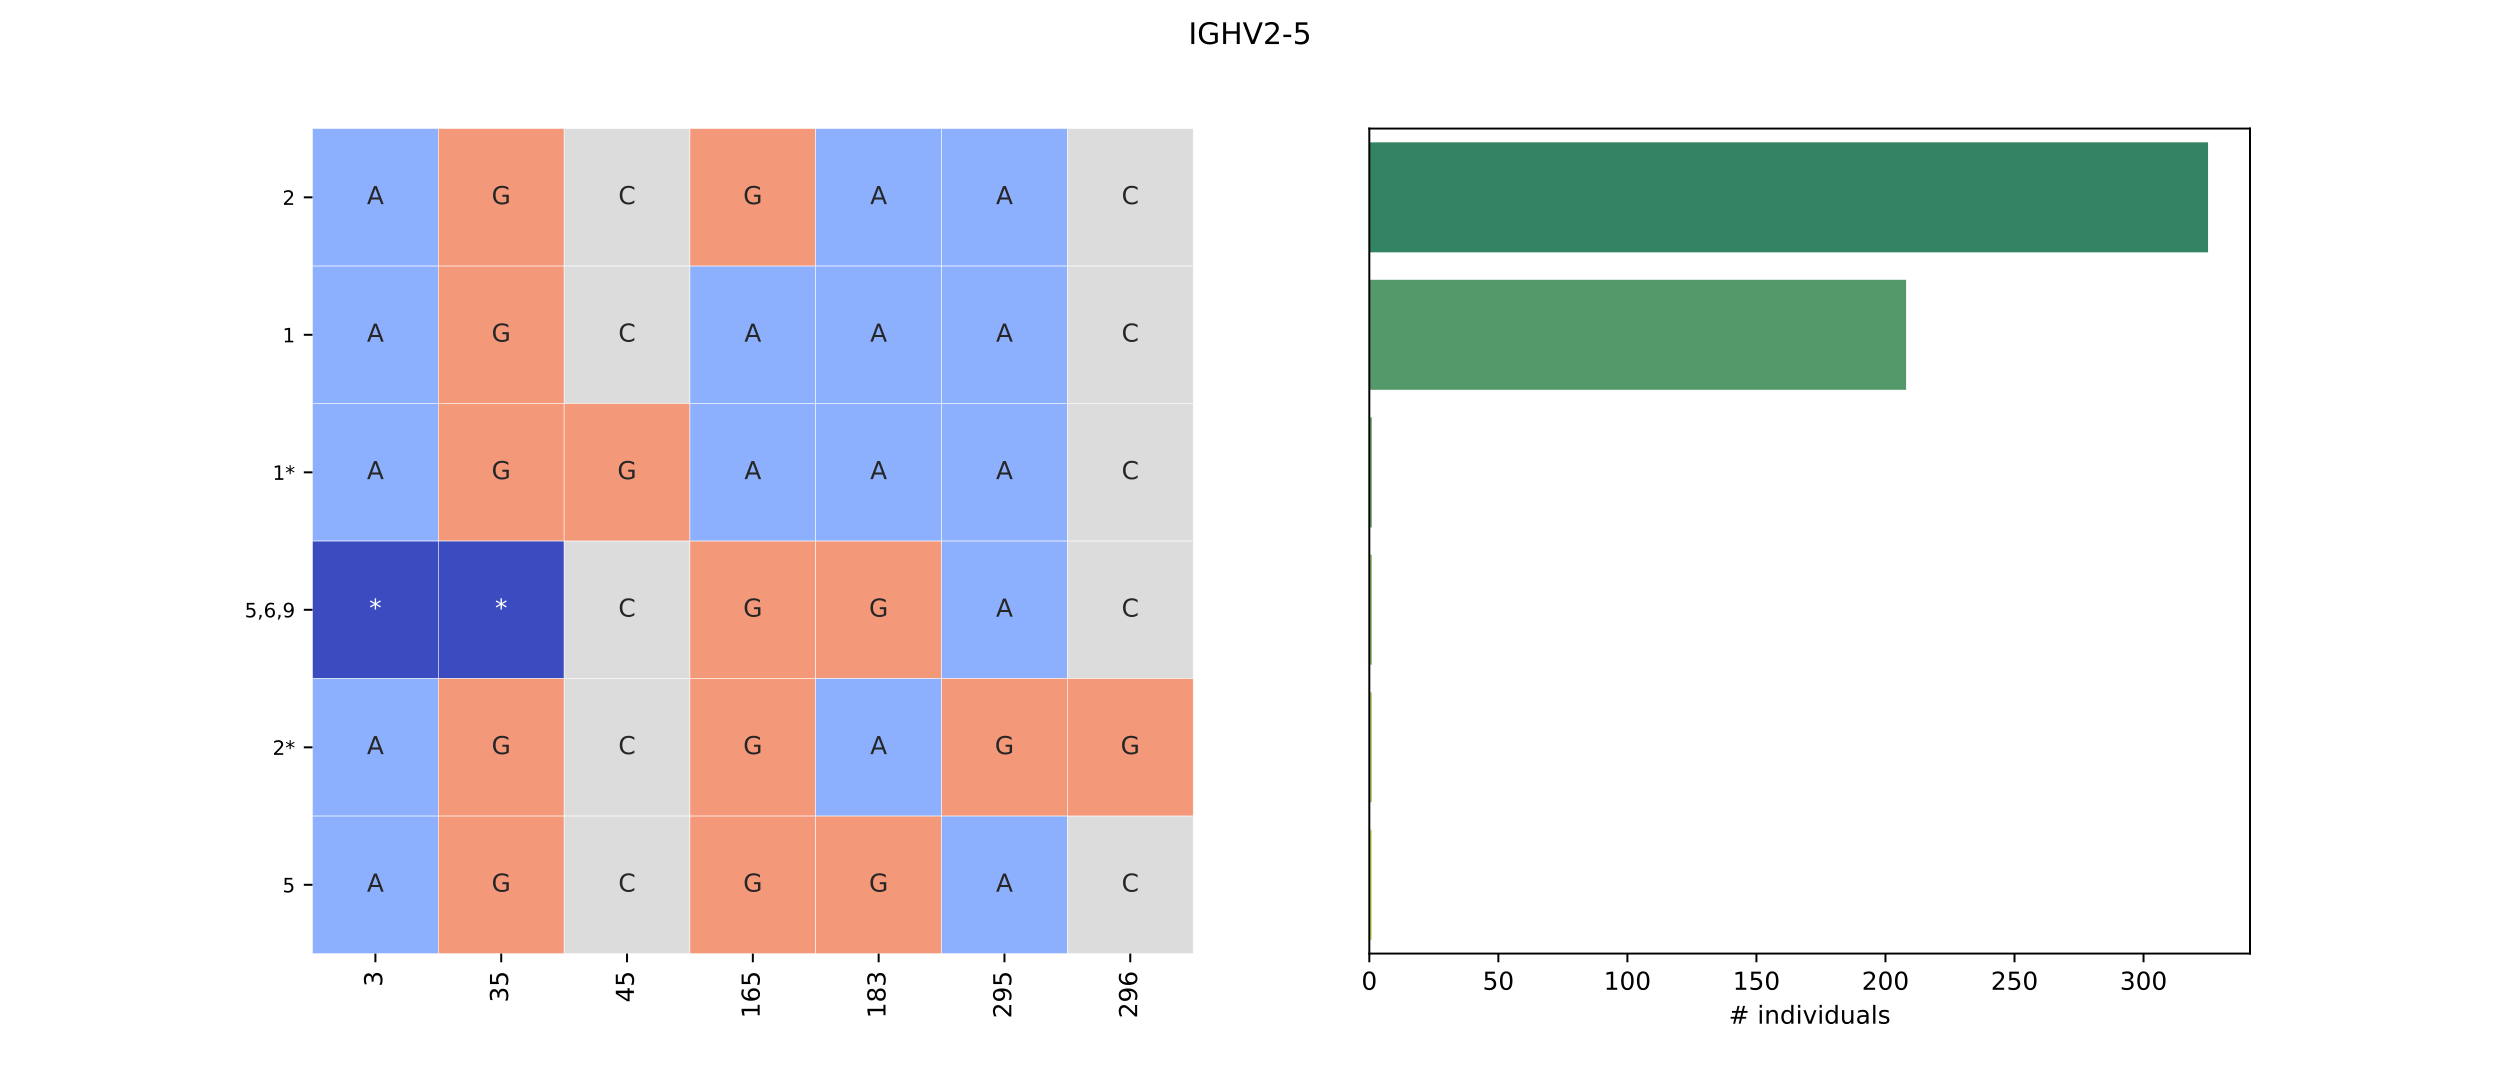 <?xml version="1.0" encoding="utf-8" standalone="no"?>
<!DOCTYPE svg PUBLIC "-//W3C//DTD SVG 1.1//EN"
  "http://www.w3.org/Graphics/SVG/1.1/DTD/svg11.dtd">
<!-- Created with matplotlib (https://matplotlib.org/) -->
<svg height="432pt" version="1.1" viewBox="0 0 1008 432" width="1008pt" xmlns="http://www.w3.org/2000/svg" xmlns:xlink="http://www.w3.org/1999/xlink">
 <defs>
  <style type="text/css">*{stroke-linecap:butt;stroke-linejoin:round;}</style>
 </defs>
 <g id="figure_1">
  <g id="patch_1">
   <path d="M 0 432 
L 1008 432 
L 1008 0 
L 0 0 
z
" style="fill:#ffffff;"/>
  </g>
  <g id="axes_1">
   <g id="patch_2">
    <path d="M 126 384.48 
L 481.091 384.48 
L 481.091 51.84 
L 126 51.84 
z
" style="fill:#ffffff;"/>
   </g>
   <g id="QuadMesh_1">
    <path clip-path="url(#pab0b1eac87)" d="M 126 51.84 
L 176.727 51.84 
L 176.727 107.28 
L 126 107.28 
L 126 51.84 
" style="fill:#8db0fe;stroke:#ffffff;stroke-width:0.2;"/>
    <path clip-path="url(#pab0b1eac87)" d="M 176.727 51.84 
L 227.455 51.84 
L 227.455 107.28 
L 176.727 107.28 
L 176.727 51.84 
" style="fill:#f4987a;stroke:#ffffff;stroke-width:0.2;"/>
    <path clip-path="url(#pab0b1eac87)" d="M 227.455 51.84 
L 278.182 51.84 
L 278.182 107.28 
L 227.455 107.28 
L 227.455 51.84 
" style="fill:#dddcdc;stroke:#ffffff;stroke-width:0.2;"/>
    <path clip-path="url(#pab0b1eac87)" d="M 278.182 51.84 
L 328.909 51.84 
L 328.909 107.28 
L 278.182 107.28 
L 278.182 51.84 
" style="fill:#f4987a;stroke:#ffffff;stroke-width:0.2;"/>
    <path clip-path="url(#pab0b1eac87)" d="M 328.909 51.84 
L 379.636 51.84 
L 379.636 107.28 
L 328.909 107.28 
L 328.909 51.84 
" style="fill:#8db0fe;stroke:#ffffff;stroke-width:0.2;"/>
    <path clip-path="url(#pab0b1eac87)" d="M 379.636 51.84 
L 430.364 51.84 
L 430.364 107.28 
L 379.636 107.28 
L 379.636 51.84 
" style="fill:#8db0fe;stroke:#ffffff;stroke-width:0.2;"/>
    <path clip-path="url(#pab0b1eac87)" d="M 430.364 51.84 
L 481.091 51.84 
L 481.091 107.28 
L 430.364 107.28 
L 430.364 51.84 
" style="fill:#dddcdc;stroke:#ffffff;stroke-width:0.2;"/>
    <path clip-path="url(#pab0b1eac87)" d="M 126 107.28 
L 176.727 107.28 
L 176.727 162.72 
L 126 162.72 
L 126 107.28 
" style="fill:#8db0fe;stroke:#ffffff;stroke-width:0.2;"/>
    <path clip-path="url(#pab0b1eac87)" d="M 176.727 107.28 
L 227.455 107.28 
L 227.455 162.72 
L 176.727 162.72 
L 176.727 107.28 
" style="fill:#f4987a;stroke:#ffffff;stroke-width:0.2;"/>
    <path clip-path="url(#pab0b1eac87)" d="M 227.455 107.28 
L 278.182 107.28 
L 278.182 162.72 
L 227.455 162.72 
L 227.455 107.28 
" style="fill:#dddcdc;stroke:#ffffff;stroke-width:0.2;"/>
    <path clip-path="url(#pab0b1eac87)" d="M 278.182 107.28 
L 328.909 107.28 
L 328.909 162.72 
L 278.182 162.72 
L 278.182 107.28 
" style="fill:#8db0fe;stroke:#ffffff;stroke-width:0.2;"/>
    <path clip-path="url(#pab0b1eac87)" d="M 328.909 107.28 
L 379.636 107.28 
L 379.636 162.72 
L 328.909 162.72 
L 328.909 107.28 
" style="fill:#8db0fe;stroke:#ffffff;stroke-width:0.2;"/>
    <path clip-path="url(#pab0b1eac87)" d="M 379.636 107.28 
L 430.364 107.28 
L 430.364 162.72 
L 379.636 162.72 
L 379.636 107.28 
" style="fill:#8db0fe;stroke:#ffffff;stroke-width:0.2;"/>
    <path clip-path="url(#pab0b1eac87)" d="M 430.364 107.28 
L 481.091 107.28 
L 481.091 162.72 
L 430.364 162.72 
L 430.364 107.28 
" style="fill:#dddcdc;stroke:#ffffff;stroke-width:0.2;"/>
    <path clip-path="url(#pab0b1eac87)" d="M 126 162.72 
L 176.727 162.72 
L 176.727 218.16 
L 126 218.16 
L 126 162.72 
" style="fill:#8db0fe;stroke:#ffffff;stroke-width:0.2;"/>
    <path clip-path="url(#pab0b1eac87)" d="M 176.727 162.72 
L 227.455 162.72 
L 227.455 218.16 
L 176.727 218.16 
L 176.727 162.72 
" style="fill:#f4987a;stroke:#ffffff;stroke-width:0.2;"/>
    <path clip-path="url(#pab0b1eac87)" d="M 227.455 162.72 
L 278.182 162.72 
L 278.182 218.16 
L 227.455 218.16 
L 227.455 162.72 
" style="fill:#f4987a;stroke:#ffffff;stroke-width:0.2;"/>
    <path clip-path="url(#pab0b1eac87)" d="M 278.182 162.72 
L 328.909 162.72 
L 328.909 218.16 
L 278.182 218.16 
L 278.182 162.72 
" style="fill:#8db0fe;stroke:#ffffff;stroke-width:0.2;"/>
    <path clip-path="url(#pab0b1eac87)" d="M 328.909 162.72 
L 379.636 162.72 
L 379.636 218.16 
L 328.909 218.16 
L 328.909 162.72 
" style="fill:#8db0fe;stroke:#ffffff;stroke-width:0.2;"/>
    <path clip-path="url(#pab0b1eac87)" d="M 379.636 162.72 
L 430.364 162.72 
L 430.364 218.16 
L 379.636 218.16 
L 379.636 162.72 
" style="fill:#8db0fe;stroke:#ffffff;stroke-width:0.2;"/>
    <path clip-path="url(#pab0b1eac87)" d="M 430.364 162.72 
L 481.091 162.72 
L 481.091 218.16 
L 430.364 218.16 
L 430.364 162.72 
" style="fill:#dddcdc;stroke:#ffffff;stroke-width:0.2;"/>
    <path clip-path="url(#pab0b1eac87)" d="M 126 218.16 
L 176.727 218.16 
L 176.727 273.6 
L 126 273.6 
L 126 218.16 
" style="fill:#3b4cc0;stroke:#ffffff;stroke-width:0.2;"/>
    <path clip-path="url(#pab0b1eac87)" d="M 176.727 218.16 
L 227.455 218.16 
L 227.455 273.6 
L 176.727 273.6 
L 176.727 218.16 
" style="fill:#3b4cc0;stroke:#ffffff;stroke-width:0.2;"/>
    <path clip-path="url(#pab0b1eac87)" d="M 227.455 218.16 
L 278.182 218.16 
L 278.182 273.6 
L 227.455 273.6 
L 227.455 218.16 
" style="fill:#dddcdc;stroke:#ffffff;stroke-width:0.2;"/>
    <path clip-path="url(#pab0b1eac87)" d="M 278.182 218.16 
L 328.909 218.16 
L 328.909 273.6 
L 278.182 273.6 
L 278.182 218.16 
" style="fill:#f4987a;stroke:#ffffff;stroke-width:0.2;"/>
    <path clip-path="url(#pab0b1eac87)" d="M 328.909 218.16 
L 379.636 218.16 
L 379.636 273.6 
L 328.909 273.6 
L 328.909 218.16 
" style="fill:#f4987a;stroke:#ffffff;stroke-width:0.2;"/>
    <path clip-path="url(#pab0b1eac87)" d="M 379.636 218.16 
L 430.364 218.16 
L 430.364 273.6 
L 379.636 273.6 
L 379.636 218.16 
" style="fill:#8db0fe;stroke:#ffffff;stroke-width:0.2;"/>
    <path clip-path="url(#pab0b1eac87)" d="M 430.364 218.16 
L 481.091 218.16 
L 481.091 273.6 
L 430.364 273.6 
L 430.364 218.16 
" style="fill:#dddcdc;stroke:#ffffff;stroke-width:0.2;"/>
    <path clip-path="url(#pab0b1eac87)" d="M 126 273.6 
L 176.727 273.6 
L 176.727 329.04 
L 126 329.04 
L 126 273.6 
" style="fill:#8db0fe;stroke:#ffffff;stroke-width:0.2;"/>
    <path clip-path="url(#pab0b1eac87)" d="M 176.727 273.6 
L 227.455 273.6 
L 227.455 329.04 
L 176.727 329.04 
L 176.727 273.6 
" style="fill:#f4987a;stroke:#ffffff;stroke-width:0.2;"/>
    <path clip-path="url(#pab0b1eac87)" d="M 227.455 273.6 
L 278.182 273.6 
L 278.182 329.04 
L 227.455 329.04 
L 227.455 273.6 
" style="fill:#dddcdc;stroke:#ffffff;stroke-width:0.2;"/>
    <path clip-path="url(#pab0b1eac87)" d="M 278.182 273.6 
L 328.909 273.6 
L 328.909 329.04 
L 278.182 329.04 
L 278.182 273.6 
" style="fill:#f4987a;stroke:#ffffff;stroke-width:0.2;"/>
    <path clip-path="url(#pab0b1eac87)" d="M 328.909 273.6 
L 379.636 273.6 
L 379.636 329.04 
L 328.909 329.04 
L 328.909 273.6 
" style="fill:#8db0fe;stroke:#ffffff;stroke-width:0.2;"/>
    <path clip-path="url(#pab0b1eac87)" d="M 379.636 273.6 
L 430.364 273.6 
L 430.364 329.04 
L 379.636 329.04 
L 379.636 273.6 
" style="fill:#f4987a;stroke:#ffffff;stroke-width:0.2;"/>
    <path clip-path="url(#pab0b1eac87)" d="M 430.364 273.6 
L 481.091 273.6 
L 481.091 329.04 
L 430.364 329.04 
L 430.364 273.6 
" style="fill:#f4987a;stroke:#ffffff;stroke-width:0.2;"/>
    <path clip-path="url(#pab0b1eac87)" d="M 126 329.04 
L 176.727 329.04 
L 176.727 384.48 
L 126 384.48 
L 126 329.04 
" style="fill:#8db0fe;stroke:#ffffff;stroke-width:0.2;"/>
    <path clip-path="url(#pab0b1eac87)" d="M 176.727 329.04 
L 227.455 329.04 
L 227.455 384.48 
L 176.727 384.48 
L 176.727 329.04 
" style="fill:#f4987a;stroke:#ffffff;stroke-width:0.2;"/>
    <path clip-path="url(#pab0b1eac87)" d="M 227.455 329.04 
L 278.182 329.04 
L 278.182 384.48 
L 227.455 384.48 
L 227.455 329.04 
" style="fill:#dddcdc;stroke:#ffffff;stroke-width:0.2;"/>
    <path clip-path="url(#pab0b1eac87)" d="M 278.182 329.04 
L 328.909 329.04 
L 328.909 384.48 
L 278.182 384.48 
L 278.182 329.04 
" style="fill:#f4987a;stroke:#ffffff;stroke-width:0.2;"/>
    <path clip-path="url(#pab0b1eac87)" d="M 328.909 329.04 
L 379.636 329.04 
L 379.636 384.48 
L 328.909 384.48 
L 328.909 329.04 
" style="fill:#f4987a;stroke:#ffffff;stroke-width:0.2;"/>
    <path clip-path="url(#pab0b1eac87)" d="M 379.636 329.04 
L 430.364 329.04 
L 430.364 384.48 
L 379.636 384.48 
L 379.636 329.04 
" style="fill:#8db0fe;stroke:#ffffff;stroke-width:0.2;"/>
    <path clip-path="url(#pab0b1eac87)" d="M 430.364 329.04 
L 481.091 329.04 
L 481.091 384.48 
L 430.364 384.48 
L 430.364 329.04 
" style="fill:#dddcdc;stroke:#ffffff;stroke-width:0.2;"/>
   </g>
   <g id="matplotlib.axis_1">
    <g id="xtick_1">
     <g id="line2d_1">
      <defs>
       <path d="M 0 0 
L 0 3.5 
" id="mbd54e02239" style="stroke:#000000;stroke-width:0.8;"/>
      </defs>
      <g>
       <use style="stroke:#000000;stroke-width:0.8;" x="151.364" xlink:href="#mbd54e02239" y="384.48"/>
      </g>
     </g>
     <g id="text_1">
      <!-- 3 -->
      <g transform="translate(154.123 397.842)rotate(-90)scale(0.1 -0.1)">
       <defs>
        <path d="M 40.578 39.312 
Q 47.656 37.797 51.625 33 
Q 55.609 28.219 55.609 21.188 
Q 55.609 10.406 48.188 4.484 
Q 40.766 -1.422 27.094 -1.422 
Q 22.516 -1.422 17.656 -0.516 
Q 12.797 0.391 7.625 2.203 
L 7.625 11.719 
Q 11.719 9.328 16.594 8.109 
Q 21.484 6.891 26.812 6.891 
Q 36.078 6.891 40.938 10.547 
Q 45.797 14.203 45.797 21.188 
Q 45.797 27.641 41.281 31.266 
Q 36.766 34.906 28.719 34.906 
L 20.219 34.906 
L 20.219 43.016 
L 29.109 43.016 
Q 36.375 43.016 40.234 45.922 
Q 44.094 48.828 44.094 54.297 
Q 44.094 59.906 40.109 62.906 
Q 36.141 65.922 28.719 65.922 
Q 24.656 65.922 20.016 65.031 
Q 15.375 64.156 9.812 62.312 
L 9.812 71.094 
Q 15.438 72.656 20.344 73.438 
Q 25.25 74.219 29.594 74.219 
Q 40.828 74.219 47.359 69.109 
Q 53.906 64.016 53.906 55.328 
Q 53.906 49.266 50.438 45.094 
Q 46.969 40.922 40.578 39.312 
z
" id="DejaVuSans-51"/>
       </defs>
       <use xlink:href="#DejaVuSans-51"/>
      </g>
     </g>
    </g>
    <g id="xtick_2">
     <g id="line2d_2">
      <g>
       <use style="stroke:#000000;stroke-width:0.8;" x="202.091" xlink:href="#mbd54e02239" y="384.48"/>
      </g>
     </g>
     <g id="text_2">
      <!-- 35 -->
      <g transform="translate(204.85 404.205)rotate(-90)scale(0.1 -0.1)">
       <defs>
        <path d="M 10.797 72.906 
L 49.516 72.906 
L 49.516 64.594 
L 19.828 64.594 
L 19.828 46.734 
Q 21.969 47.469 24.109 47.828 
Q 26.266 48.188 28.422 48.188 
Q 40.625 48.188 47.75 41.5 
Q 54.891 34.812 54.891 23.391 
Q 54.891 11.625 47.562 5.094 
Q 40.234 -1.422 26.906 -1.422 
Q 22.312 -1.422 17.547 -0.641 
Q 12.797 0.141 7.719 1.703 
L 7.719 11.625 
Q 12.109 9.234 16.797 8.062 
Q 21.484 6.891 26.703 6.891 
Q 35.156 6.891 40.078 11.328 
Q 45.016 15.766 45.016 23.391 
Q 45.016 31 40.078 35.438 
Q 35.156 39.891 26.703 39.891 
Q 22.75 39.891 18.812 39.016 
Q 14.891 38.141 10.797 36.281 
z
" id="DejaVuSans-53"/>
       </defs>
       <use xlink:href="#DejaVuSans-51"/>
       <use x="63.623" xlink:href="#DejaVuSans-53"/>
      </g>
     </g>
    </g>
    <g id="xtick_3">
     <g id="line2d_3">
      <g>
       <use style="stroke:#000000;stroke-width:0.8;" x="252.818" xlink:href="#mbd54e02239" y="384.48"/>
      </g>
     </g>
     <g id="text_3">
      <!-- 45 -->
      <g transform="translate(255.578 404.205)rotate(-90)scale(0.1 -0.1)">
       <defs>
        <path d="M 37.797 64.312 
L 12.891 25.391 
L 37.797 25.391 
z
M 35.203 72.906 
L 47.609 72.906 
L 47.609 25.391 
L 58.016 25.391 
L 58.016 17.188 
L 47.609 17.188 
L 47.609 0 
L 37.797 0 
L 37.797 17.188 
L 4.891 17.188 
L 4.891 26.703 
z
" id="DejaVuSans-52"/>
       </defs>
       <use xlink:href="#DejaVuSans-52"/>
       <use x="63.623" xlink:href="#DejaVuSans-53"/>
      </g>
     </g>
    </g>
    <g id="xtick_4">
     <g id="line2d_4">
      <g>
       <use style="stroke:#000000;stroke-width:0.8;" x="303.545" xlink:href="#mbd54e02239" y="384.48"/>
      </g>
     </g>
     <g id="text_4">
      <!-- 165 -->
      <g transform="translate(306.305 410.567)rotate(-90)scale(0.1 -0.1)">
       <defs>
        <path d="M 12.406 8.297 
L 28.516 8.297 
L 28.516 63.922 
L 10.984 60.406 
L 10.984 69.391 
L 28.422 72.906 
L 38.281 72.906 
L 38.281 8.297 
L 54.391 8.297 
L 54.391 0 
L 12.406 0 
z
" id="DejaVuSans-49"/>
        <path d="M 33.016 40.375 
Q 26.375 40.375 22.484 35.828 
Q 18.609 31.297 18.609 23.391 
Q 18.609 15.531 22.484 10.953 
Q 26.375 6.391 33.016 6.391 
Q 39.656 6.391 43.531 10.953 
Q 47.406 15.531 47.406 23.391 
Q 47.406 31.297 43.531 35.828 
Q 39.656 40.375 33.016 40.375 
z
M 52.594 71.297 
L 52.594 62.312 
Q 48.875 64.062 45.094 64.984 
Q 41.312 65.922 37.594 65.922 
Q 27.828 65.922 22.672 59.328 
Q 17.531 52.734 16.797 39.406 
Q 19.672 43.656 24.016 45.922 
Q 28.375 48.188 33.594 48.188 
Q 44.578 48.188 50.953 41.516 
Q 57.328 34.859 57.328 23.391 
Q 57.328 12.156 50.688 5.359 
Q 44.047 -1.422 33.016 -1.422 
Q 20.359 -1.422 13.672 8.266 
Q 6.984 17.969 6.984 36.375 
Q 6.984 53.656 15.188 63.938 
Q 23.391 74.219 37.203 74.219 
Q 40.922 74.219 44.703 73.484 
Q 48.484 72.75 52.594 71.297 
z
" id="DejaVuSans-54"/>
       </defs>
       <use xlink:href="#DejaVuSans-49"/>
       <use x="63.623" xlink:href="#DejaVuSans-54"/>
       <use x="127.246" xlink:href="#DejaVuSans-53"/>
      </g>
     </g>
    </g>
    <g id="xtick_5">
     <g id="line2d_5">
      <g>
       <use style="stroke:#000000;stroke-width:0.8;" x="354.273" xlink:href="#mbd54e02239" y="384.48"/>
      </g>
     </g>
     <g id="text_5">
      <!-- 183 -->
      <g transform="translate(357.032 410.567)rotate(-90)scale(0.1 -0.1)">
       <defs>
        <path d="M 31.781 34.625 
Q 24.75 34.625 20.719 30.859 
Q 16.703 27.094 16.703 20.516 
Q 16.703 13.922 20.719 10.156 
Q 24.75 6.391 31.781 6.391 
Q 38.812 6.391 42.859 10.172 
Q 46.922 13.969 46.922 20.516 
Q 46.922 27.094 42.891 30.859 
Q 38.875 34.625 31.781 34.625 
z
M 21.922 38.812 
Q 15.578 40.375 12.031 44.719 
Q 8.5 49.078 8.5 55.328 
Q 8.5 64.062 14.719 69.141 
Q 20.953 74.219 31.781 74.219 
Q 42.672 74.219 48.875 69.141 
Q 55.078 64.062 55.078 55.328 
Q 55.078 49.078 51.531 44.719 
Q 48 40.375 41.703 38.812 
Q 48.828 37.156 52.797 32.312 
Q 56.781 27.484 56.781 20.516 
Q 56.781 9.906 50.312 4.234 
Q 43.844 -1.422 31.781 -1.422 
Q 19.734 -1.422 13.25 4.234 
Q 6.781 9.906 6.781 20.516 
Q 6.781 27.484 10.781 32.312 
Q 14.797 37.156 21.922 38.812 
z
M 18.312 54.391 
Q 18.312 48.734 21.844 45.562 
Q 25.391 42.391 31.781 42.391 
Q 38.141 42.391 41.719 45.562 
Q 45.312 48.734 45.312 54.391 
Q 45.312 60.062 41.719 63.234 
Q 38.141 66.406 31.781 66.406 
Q 25.391 66.406 21.844 63.234 
Q 18.312 60.062 18.312 54.391 
z
" id="DejaVuSans-56"/>
       </defs>
       <use xlink:href="#DejaVuSans-49"/>
       <use x="63.623" xlink:href="#DejaVuSans-56"/>
       <use x="127.246" xlink:href="#DejaVuSans-51"/>
      </g>
     </g>
    </g>
    <g id="xtick_6">
     <g id="line2d_6">
      <g>
       <use style="stroke:#000000;stroke-width:0.8;" x="405" xlink:href="#mbd54e02239" y="384.48"/>
      </g>
     </g>
     <g id="text_6">
      <!-- 295 -->
      <g transform="translate(407.759 410.567)rotate(-90)scale(0.1 -0.1)">
       <defs>
        <path d="M 19.188 8.297 
L 53.609 8.297 
L 53.609 0 
L 7.328 0 
L 7.328 8.297 
Q 12.938 14.109 22.625 23.891 
Q 32.328 33.688 34.812 36.531 
Q 39.547 41.844 41.422 45.531 
Q 43.312 49.219 43.312 52.781 
Q 43.312 58.594 39.234 62.25 
Q 35.156 65.922 28.609 65.922 
Q 23.969 65.922 18.812 64.312 
Q 13.672 62.703 7.812 59.422 
L 7.812 69.391 
Q 13.766 71.781 18.938 73 
Q 24.125 74.219 28.422 74.219 
Q 39.75 74.219 46.484 68.547 
Q 53.219 62.891 53.219 53.422 
Q 53.219 48.922 51.531 44.891 
Q 49.859 40.875 45.406 35.406 
Q 44.188 33.984 37.641 27.219 
Q 31.109 20.453 19.188 8.297 
z
" id="DejaVuSans-50"/>
        <path d="M 10.984 1.516 
L 10.984 10.5 
Q 14.703 8.734 18.5 7.812 
Q 22.312 6.891 25.984 6.891 
Q 35.75 6.891 40.891 13.453 
Q 46.047 20.016 46.781 33.406 
Q 43.953 29.203 39.594 26.953 
Q 35.25 24.703 29.984 24.703 
Q 19.047 24.703 12.672 31.312 
Q 6.297 37.938 6.297 49.422 
Q 6.297 60.641 12.938 67.422 
Q 19.578 74.219 30.609 74.219 
Q 43.266 74.219 49.922 64.516 
Q 56.594 54.828 56.594 36.375 
Q 56.594 19.141 48.406 8.859 
Q 40.234 -1.422 26.422 -1.422 
Q 22.703 -1.422 18.891 -0.688 
Q 15.094 0.047 10.984 1.516 
z
M 30.609 32.422 
Q 37.25 32.422 41.125 36.953 
Q 45.016 41.5 45.016 49.422 
Q 45.016 57.281 41.125 61.844 
Q 37.25 66.406 30.609 66.406 
Q 23.969 66.406 20.094 61.844 
Q 16.219 57.281 16.219 49.422 
Q 16.219 41.5 20.094 36.953 
Q 23.969 32.422 30.609 32.422 
z
" id="DejaVuSans-57"/>
       </defs>
       <use xlink:href="#DejaVuSans-50"/>
       <use x="63.623" xlink:href="#DejaVuSans-57"/>
       <use x="127.246" xlink:href="#DejaVuSans-53"/>
      </g>
     </g>
    </g>
    <g id="xtick_7">
     <g id="line2d_7">
      <g>
       <use style="stroke:#000000;stroke-width:0.8;" x="455.727" xlink:href="#mbd54e02239" y="384.48"/>
      </g>
     </g>
     <g id="text_7">
      <!-- 296 -->
      <g transform="translate(458.487 410.567)rotate(-90)scale(0.1 -0.1)">
       <use xlink:href="#DejaVuSans-50"/>
       <use x="63.623" xlink:href="#DejaVuSans-57"/>
       <use x="127.246" xlink:href="#DejaVuSans-54"/>
      </g>
     </g>
    </g>
   </g>
   <g id="matplotlib.axis_2">
    <g id="ytick_1">
     <g id="line2d_8">
      <defs>
       <path d="M 0 0 
L -3.5 0 
" id="m03cc797967" style="stroke:#000000;stroke-width:0.8;"/>
      </defs>
      <g>
       <use style="stroke:#000000;stroke-width:0.8;" x="126" xlink:href="#m03cc797967" y="79.56"/>
      </g>
     </g>
     <g id="text_8">
      <!-- 2 -->
      <g transform="translate(113.91 82.599)scale(0.08 -0.08)">
       <use xlink:href="#DejaVuSans-50"/>
      </g>
     </g>
    </g>
    <g id="ytick_2">
     <g id="line2d_9">
      <g>
       <use style="stroke:#000000;stroke-width:0.8;" x="126" xlink:href="#m03cc797967" y="135"/>
      </g>
     </g>
     <g id="text_9">
      <!-- 1 -->
      <g transform="translate(113.91 138.039)scale(0.08 -0.08)">
       <use xlink:href="#DejaVuSans-49"/>
      </g>
     </g>
    </g>
    <g id="ytick_3">
     <g id="line2d_10">
      <g>
       <use style="stroke:#000000;stroke-width:0.8;" x="126" xlink:href="#m03cc797967" y="190.44"/>
      </g>
     </g>
     <g id="text_10">
      <!-- 1* -->
      <g transform="translate(109.91 193.479)scale(0.08 -0.08)">
       <defs>
        <path d="M 47.016 60.891 
L 29.5 51.422 
L 47.016 41.891 
L 44.188 37.109 
L 27.781 47.016 
L 27.781 28.609 
L 22.219 28.609 
L 22.219 47.016 
L 5.812 37.109 
L 2.984 41.891 
L 20.516 51.422 
L 2.984 60.891 
L 5.812 65.719 
L 22.219 55.812 
L 22.219 74.219 
L 27.781 74.219 
L 27.781 55.812 
L 44.188 65.719 
z
" id="DejaVuSans-42"/>
       </defs>
       <use xlink:href="#DejaVuSans-49"/>
       <use x="63.623" xlink:href="#DejaVuSans-42"/>
      </g>
     </g>
    </g>
    <g id="ytick_4">
     <g id="line2d_11">
      <g>
       <use style="stroke:#000000;stroke-width:0.8;" x="126" xlink:href="#m03cc797967" y="245.88"/>
      </g>
     </g>
     <g id="text_11">
      <!-- 5,6,9 -->
      <g transform="translate(98.645 248.919)scale(0.08 -0.08)">
       <defs>
        <path d="M 11.719 12.406 
L 22.016 12.406 
L 22.016 4 
L 14.016 -11.625 
L 7.719 -11.625 
L 11.719 4 
z
" id="DejaVuSans-44"/>
       </defs>
       <use xlink:href="#DejaVuSans-53"/>
       <use x="63.623" xlink:href="#DejaVuSans-44"/>
       <use x="95.41" xlink:href="#DejaVuSans-54"/>
       <use x="159.033" xlink:href="#DejaVuSans-44"/>
       <use x="190.82" xlink:href="#DejaVuSans-57"/>
      </g>
     </g>
    </g>
    <g id="ytick_5">
     <g id="line2d_12">
      <g>
       <use style="stroke:#000000;stroke-width:0.8;" x="126" xlink:href="#m03cc797967" y="301.32"/>
      </g>
     </g>
     <g id="text_12">
      <!-- 2* -->
      <g transform="translate(109.91 304.359)scale(0.08 -0.08)">
       <use xlink:href="#DejaVuSans-50"/>
       <use x="63.623" xlink:href="#DejaVuSans-42"/>
      </g>
     </g>
    </g>
    <g id="ytick_6">
     <g id="line2d_13">
      <g>
       <use style="stroke:#000000;stroke-width:0.8;" x="126" xlink:href="#m03cc797967" y="356.76"/>
      </g>
     </g>
     <g id="text_13">
      <!-- 5 -->
      <g transform="translate(113.91 359.799)scale(0.08 -0.08)">
       <use xlink:href="#DejaVuSans-53"/>
      </g>
     </g>
    </g>
   </g>
   <g id="text_14">
    <!-- A -->
    <g style="fill:#262626;" transform="translate(147.943 82.319)scale(0.1 -0.1)">
     <defs>
      <path d="M 34.188 63.188 
L 20.797 26.906 
L 47.609 26.906 
z
M 28.609 72.906 
L 39.797 72.906 
L 67.578 0 
L 57.328 0 
L 50.688 18.703 
L 17.828 18.703 
L 11.188 0 
L 0.781 0 
z
" id="DejaVuSans-65"/>
     </defs>
     <use xlink:href="#DejaVuSans-65"/>
    </g>
   </g>
   <g id="text_15">
    <!-- G -->
    <g style="fill:#262626;" transform="translate(198.217 82.319)scale(0.1 -0.1)">
     <defs>
      <path d="M 59.516 10.406 
L 59.516 29.984 
L 43.406 29.984 
L 43.406 38.094 
L 69.281 38.094 
L 69.281 6.781 
Q 63.578 2.734 56.688 0.656 
Q 49.812 -1.422 42 -1.422 
Q 24.906 -1.422 15.25 8.562 
Q 5.609 18.562 5.609 36.375 
Q 5.609 54.25 15.25 64.234 
Q 24.906 74.219 42 74.219 
Q 49.125 74.219 55.547 72.453 
Q 61.969 70.703 67.391 67.281 
L 67.391 56.781 
Q 61.922 61.422 55.766 63.766 
Q 49.609 66.109 42.828 66.109 
Q 29.438 66.109 22.719 58.641 
Q 16.016 51.172 16.016 36.375 
Q 16.016 21.625 22.719 14.156 
Q 29.438 6.688 42.828 6.688 
Q 48.047 6.688 52.141 7.594 
Q 56.25 8.5 59.516 10.406 
z
" id="DejaVuSans-71"/>
     </defs>
     <use xlink:href="#DejaVuSans-71"/>
    </g>
   </g>
   <g id="text_16">
    <!-- C -->
    <g style="fill:#262626;" transform="translate(249.327 82.319)scale(0.1 -0.1)">
     <defs>
      <path d="M 64.406 67.281 
L 64.406 56.891 
Q 59.422 61.531 53.781 63.812 
Q 48.141 66.109 41.797 66.109 
Q 29.297 66.109 22.656 58.469 
Q 16.016 50.828 16.016 36.375 
Q 16.016 21.969 22.656 14.328 
Q 29.297 6.688 41.797 6.688 
Q 48.141 6.688 53.781 8.984 
Q 59.422 11.281 64.406 15.922 
L 64.406 5.609 
Q 59.234 2.094 53.438 0.328 
Q 47.656 -1.422 41.219 -1.422 
Q 24.656 -1.422 15.125 8.703 
Q 5.609 18.844 5.609 36.375 
Q 5.609 53.953 15.125 64.078 
Q 24.656 74.219 41.219 74.219 
Q 47.75 74.219 53.531 72.484 
Q 59.328 70.75 64.406 67.281 
z
" id="DejaVuSans-67"/>
     </defs>
     <use xlink:href="#DejaVuSans-67"/>
    </g>
   </g>
   <g id="text_17">
    <!-- G -->
    <g style="fill:#262626;" transform="translate(299.671 82.319)scale(0.1 -0.1)">
     <use xlink:href="#DejaVuSans-71"/>
    </g>
   </g>
   <g id="text_18">
    <!-- A -->
    <g style="fill:#262626;" transform="translate(350.852 82.319)scale(0.1 -0.1)">
     <use xlink:href="#DejaVuSans-65"/>
    </g>
   </g>
   <g id="text_19">
    <!-- A -->
    <g style="fill:#262626;" transform="translate(401.58 82.319)scale(0.1 -0.1)">
     <use xlink:href="#DejaVuSans-65"/>
    </g>
   </g>
   <g id="text_20">
    <!-- C -->
    <g style="fill:#262626;" transform="translate(452.236 82.319)scale(0.1 -0.1)">
     <use xlink:href="#DejaVuSans-67"/>
    </g>
   </g>
   <g id="text_21">
    <!-- A -->
    <g style="fill:#262626;" transform="translate(147.943 137.759)scale(0.1 -0.1)">
     <use xlink:href="#DejaVuSans-65"/>
    </g>
   </g>
   <g id="text_22">
    <!-- G -->
    <g style="fill:#262626;" transform="translate(198.217 137.759)scale(0.1 -0.1)">
     <use xlink:href="#DejaVuSans-71"/>
    </g>
   </g>
   <g id="text_23">
    <!-- C -->
    <g style="fill:#262626;" transform="translate(249.327 137.759)scale(0.1 -0.1)">
     <use xlink:href="#DejaVuSans-67"/>
    </g>
   </g>
   <g id="text_24">
    <!-- A -->
    <g style="fill:#262626;" transform="translate(300.125 137.759)scale(0.1 -0.1)">
     <use xlink:href="#DejaVuSans-65"/>
    </g>
   </g>
   <g id="text_25">
    <!-- A -->
    <g style="fill:#262626;" transform="translate(350.852 137.759)scale(0.1 -0.1)">
     <use xlink:href="#DejaVuSans-65"/>
    </g>
   </g>
   <g id="text_26">
    <!-- A -->
    <g style="fill:#262626;" transform="translate(401.58 137.759)scale(0.1 -0.1)">
     <use xlink:href="#DejaVuSans-65"/>
    </g>
   </g>
   <g id="text_27">
    <!-- C -->
    <g style="fill:#262626;" transform="translate(452.236 137.759)scale(0.1 -0.1)">
     <use xlink:href="#DejaVuSans-67"/>
    </g>
   </g>
   <g id="text_28">
    <!-- A -->
    <g style="fill:#262626;" transform="translate(147.943 193.199)scale(0.1 -0.1)">
     <use xlink:href="#DejaVuSans-65"/>
    </g>
   </g>
   <g id="text_29">
    <!-- G -->
    <g style="fill:#262626;" transform="translate(198.217 193.199)scale(0.1 -0.1)">
     <use xlink:href="#DejaVuSans-71"/>
    </g>
   </g>
   <g id="text_30">
    <!-- G -->
    <g style="fill:#262626;" transform="translate(248.944 193.199)scale(0.1 -0.1)">
     <use xlink:href="#DejaVuSans-71"/>
    </g>
   </g>
   <g id="text_31">
    <!-- A -->
    <g style="fill:#262626;" transform="translate(300.125 193.199)scale(0.1 -0.1)">
     <use xlink:href="#DejaVuSans-65"/>
    </g>
   </g>
   <g id="text_32">
    <!-- A -->
    <g style="fill:#262626;" transform="translate(350.852 193.199)scale(0.1 -0.1)">
     <use xlink:href="#DejaVuSans-65"/>
    </g>
   </g>
   <g id="text_33">
    <!-- A -->
    <g style="fill:#262626;" transform="translate(401.58 193.199)scale(0.1 -0.1)">
     <use xlink:href="#DejaVuSans-65"/>
    </g>
   </g>
   <g id="text_34">
    <!-- C -->
    <g style="fill:#262626;" transform="translate(452.236 193.199)scale(0.1 -0.1)">
     <use xlink:href="#DejaVuSans-67"/>
    </g>
   </g>
   <g id="text_35">
    <!-- * -->
    <g style="fill:#ffffff;" transform="translate(148.864 248.639)scale(0.1 -0.1)">
     <use xlink:href="#DejaVuSans-42"/>
    </g>
   </g>
   <g id="text_36">
    <!-- * -->
    <g style="fill:#ffffff;" transform="translate(199.591 248.639)scale(0.1 -0.1)">
     <use xlink:href="#DejaVuSans-42"/>
    </g>
   </g>
   <g id="text_37">
    <!-- C -->
    <g style="fill:#262626;" transform="translate(249.327 248.639)scale(0.1 -0.1)">
     <use xlink:href="#DejaVuSans-67"/>
    </g>
   </g>
   <g id="text_38">
    <!-- G -->
    <g style="fill:#262626;" transform="translate(299.671 248.639)scale(0.1 -0.1)">
     <use xlink:href="#DejaVuSans-71"/>
    </g>
   </g>
   <g id="text_39">
    <!-- G -->
    <g style="fill:#262626;" transform="translate(350.399 248.639)scale(0.1 -0.1)">
     <use xlink:href="#DejaVuSans-71"/>
    </g>
   </g>
   <g id="text_40">
    <!-- A -->
    <g style="fill:#262626;" transform="translate(401.58 248.639)scale(0.1 -0.1)">
     <use xlink:href="#DejaVuSans-65"/>
    </g>
   </g>
   <g id="text_41">
    <!-- C -->
    <g style="fill:#262626;" transform="translate(452.236 248.639)scale(0.1 -0.1)">
     <use xlink:href="#DejaVuSans-67"/>
    </g>
   </g>
   <g id="text_42">
    <!-- A -->
    <g style="fill:#262626;" transform="translate(147.943 304.079)scale(0.1 -0.1)">
     <use xlink:href="#DejaVuSans-65"/>
    </g>
   </g>
   <g id="text_43">
    <!-- G -->
    <g style="fill:#262626;" transform="translate(198.217 304.079)scale(0.1 -0.1)">
     <use xlink:href="#DejaVuSans-71"/>
    </g>
   </g>
   <g id="text_44">
    <!-- C -->
    <g style="fill:#262626;" transform="translate(249.327 304.079)scale(0.1 -0.1)">
     <use xlink:href="#DejaVuSans-67"/>
    </g>
   </g>
   <g id="text_45">
    <!-- G -->
    <g style="fill:#262626;" transform="translate(299.671 304.079)scale(0.1 -0.1)">
     <use xlink:href="#DejaVuSans-71"/>
    </g>
   </g>
   <g id="text_46">
    <!-- A -->
    <g style="fill:#262626;" transform="translate(350.852 304.079)scale(0.1 -0.1)">
     <use xlink:href="#DejaVuSans-65"/>
    </g>
   </g>
   <g id="text_47">
    <!-- G -->
    <g style="fill:#262626;" transform="translate(401.126 304.079)scale(0.1 -0.1)">
     <use xlink:href="#DejaVuSans-71"/>
    </g>
   </g>
   <g id="text_48">
    <!-- G -->
    <g style="fill:#262626;" transform="translate(451.853 304.079)scale(0.1 -0.1)">
     <use xlink:href="#DejaVuSans-71"/>
    </g>
   </g>
   <g id="text_49">
    <!-- A -->
    <g style="fill:#262626;" transform="translate(147.943 359.519)scale(0.1 -0.1)">
     <use xlink:href="#DejaVuSans-65"/>
    </g>
   </g>
   <g id="text_50">
    <!-- G -->
    <g style="fill:#262626;" transform="translate(198.217 359.519)scale(0.1 -0.1)">
     <use xlink:href="#DejaVuSans-71"/>
    </g>
   </g>
   <g id="text_51">
    <!-- C -->
    <g style="fill:#262626;" transform="translate(249.327 359.519)scale(0.1 -0.1)">
     <use xlink:href="#DejaVuSans-67"/>
    </g>
   </g>
   <g id="text_52">
    <!-- G -->
    <g style="fill:#262626;" transform="translate(299.671 359.519)scale(0.1 -0.1)">
     <use xlink:href="#DejaVuSans-71"/>
    </g>
   </g>
   <g id="text_53">
    <!-- G -->
    <g style="fill:#262626;" transform="translate(350.399 359.519)scale(0.1 -0.1)">
     <use xlink:href="#DejaVuSans-71"/>
    </g>
   </g>
   <g id="text_54">
    <!-- A -->
    <g style="fill:#262626;" transform="translate(401.58 359.519)scale(0.1 -0.1)">
     <use xlink:href="#DejaVuSans-65"/>
    </g>
   </g>
   <g id="text_55">
    <!-- C -->
    <g style="fill:#262626;" transform="translate(452.236 359.519)scale(0.1 -0.1)">
     <use xlink:href="#DejaVuSans-67"/>
    </g>
   </g>
  </g>
  <g id="axes_2">
   <g id="patch_3">
    <path d="M 552.109 384.48 
L 907.2 384.48 
L 907.2 51.84 
L 552.109 51.84 
z
" style="fill:#ffffff;"/>
   </g>
   <g id="patch_4">
    <path clip-path="url(#p79512fa545)" d="M 552.109 57.384 
L 890.291 57.384 
L 890.291 101.736 
L 552.109 101.736 
z
" style="fill:#328463;"/>
   </g>
   <g id="patch_5">
    <path clip-path="url(#p79512fa545)" d="M 552.109 112.824 
L 768.545 112.824 
L 768.545 157.176 
L 552.109 157.176 
z
" style="fill:#54996a;"/>
   </g>
   <g id="patch_6">
    <path clip-path="url(#p79512fa545)" d="M 552.109 168.264 
L 553.15 168.264 
L 553.15 212.616 
L 552.109 212.616 
z
" style="fill:#75ac70;"/>
   </g>
   <g id="patch_7">
    <path clip-path="url(#p79512fa545)" d="M 552.109 223.704 
L 553.15 223.704 
L 553.15 268.056 
L 552.109 268.056 
z
" style="fill:#93bc72;"/>
   </g>
   <g id="patch_8">
    <path clip-path="url(#p79512fa545)" d="M 552.109 279.144 
L 553.15 279.144 
L 553.15 323.496 
L 552.109 323.496 
z
" style="fill:#b1cc75;"/>
   </g>
   <g id="patch_9">
    <path clip-path="url(#p79512fa545)" d="M 552.109 334.584 
L 553.15 334.584 
L 553.15 378.936 
L 552.109 378.936 
z
" style="fill:#cfdc77;"/>
   </g>
   <g id="matplotlib.axis_3">
    <g id="xtick_8">
     <g id="line2d_14">
      <g>
       <use style="stroke:#000000;stroke-width:0.8;" x="552.109" xlink:href="#mbd54e02239" y="384.48"/>
      </g>
     </g>
     <g id="text_56">
      <!-- 0 -->
      <g transform="translate(548.928 399.078)scale(0.1 -0.1)">
       <defs>
        <path d="M 31.781 66.406 
Q 24.172 66.406 20.328 58.906 
Q 16.5 51.422 16.5 36.375 
Q 16.5 21.391 20.328 13.891 
Q 24.172 6.391 31.781 6.391 
Q 39.453 6.391 43.281 13.891 
Q 47.125 21.391 47.125 36.375 
Q 47.125 51.422 43.281 58.906 
Q 39.453 66.406 31.781 66.406 
z
M 31.781 74.219 
Q 44.047 74.219 50.516 64.516 
Q 56.984 54.828 56.984 36.375 
Q 56.984 17.969 50.516 8.266 
Q 44.047 -1.422 31.781 -1.422 
Q 19.531 -1.422 13.062 8.266 
Q 6.594 17.969 6.594 36.375 
Q 6.594 54.828 13.062 64.516 
Q 19.531 74.219 31.781 74.219 
z
" id="DejaVuSans-48"/>
       </defs>
       <use xlink:href="#DejaVuSans-48"/>
      </g>
     </g>
    </g>
    <g id="xtick_9">
     <g id="line2d_15">
      <g>
       <use style="stroke:#000000;stroke-width:0.8;" x="604.137" xlink:href="#mbd54e02239" y="384.48"/>
      </g>
     </g>
     <g id="text_57">
      <!-- 50 -->
      <g transform="translate(597.775 399.078)scale(0.1 -0.1)">
       <use xlink:href="#DejaVuSans-53"/>
       <use x="63.623" xlink:href="#DejaVuSans-48"/>
      </g>
     </g>
    </g>
    <g id="xtick_10">
     <g id="line2d_16">
      <g>
       <use style="stroke:#000000;stroke-width:0.8;" x="656.165" xlink:href="#mbd54e02239" y="384.48"/>
      </g>
     </g>
     <g id="text_58">
      <!-- 100 -->
      <g transform="translate(646.621 399.078)scale(0.1 -0.1)">
       <use xlink:href="#DejaVuSans-49"/>
       <use x="63.623" xlink:href="#DejaVuSans-48"/>
       <use x="127.246" xlink:href="#DejaVuSans-48"/>
      </g>
     </g>
    </g>
    <g id="xtick_11">
     <g id="line2d_17">
      <g>
       <use style="stroke:#000000;stroke-width:0.8;" x="708.193" xlink:href="#mbd54e02239" y="384.48"/>
      </g>
     </g>
     <g id="text_59">
      <!-- 150 -->
      <g transform="translate(698.649 399.078)scale(0.1 -0.1)">
       <use xlink:href="#DejaVuSans-49"/>
       <use x="63.623" xlink:href="#DejaVuSans-53"/>
       <use x="127.246" xlink:href="#DejaVuSans-48"/>
      </g>
     </g>
    </g>
    <g id="xtick_12">
     <g id="line2d_18">
      <g>
       <use style="stroke:#000000;stroke-width:0.8;" x="760.221" xlink:href="#mbd54e02239" y="384.48"/>
      </g>
     </g>
     <g id="text_60">
      <!-- 200 -->
      <g transform="translate(750.677 399.078)scale(0.1 -0.1)">
       <use xlink:href="#DejaVuSans-50"/>
       <use x="63.623" xlink:href="#DejaVuSans-48"/>
       <use x="127.246" xlink:href="#DejaVuSans-48"/>
      </g>
     </g>
    </g>
    <g id="xtick_13">
     <g id="line2d_19">
      <g>
       <use style="stroke:#000000;stroke-width:0.8;" x="812.249" xlink:href="#mbd54e02239" y="384.48"/>
      </g>
     </g>
     <g id="text_61">
      <!-- 250 -->
      <g transform="translate(802.705 399.078)scale(0.1 -0.1)">
       <use xlink:href="#DejaVuSans-50"/>
       <use x="63.623" xlink:href="#DejaVuSans-53"/>
       <use x="127.246" xlink:href="#DejaVuSans-48"/>
      </g>
     </g>
    </g>
    <g id="xtick_14">
     <g id="line2d_20">
      <g>
       <use style="stroke:#000000;stroke-width:0.8;" x="864.277" xlink:href="#mbd54e02239" y="384.48"/>
      </g>
     </g>
     <g id="text_62">
      <!-- 300 -->
      <g transform="translate(854.733 399.078)scale(0.1 -0.1)">
       <use xlink:href="#DejaVuSans-51"/>
       <use x="63.623" xlink:href="#DejaVuSans-48"/>
       <use x="127.246" xlink:href="#DejaVuSans-48"/>
      </g>
     </g>
    </g>
    <g id="text_63">
     <!-- # individuals -->
     <g transform="translate(697.005 412.757)scale(0.1 -0.1)">
      <defs>
       <path d="M 51.125 44 
L 36.922 44 
L 32.812 27.688 
L 47.125 27.688 
z
M 43.797 71.781 
L 38.719 51.516 
L 52.984 51.516 
L 58.109 71.781 
L 65.922 71.781 
L 60.891 51.516 
L 76.125 51.516 
L 76.125 44 
L 58.984 44 
L 54.984 27.688 
L 70.516 27.688 
L 70.516 20.219 
L 53.078 20.219 
L 48 0 
L 40.188 0 
L 45.219 20.219 
L 30.906 20.219 
L 25.875 0 
L 18.016 0 
L 23.094 20.219 
L 7.719 20.219 
L 7.719 27.688 
L 24.906 27.688 
L 29 44 
L 13.281 44 
L 13.281 51.516 
L 30.906 51.516 
L 35.891 71.781 
z
" id="DejaVuSans-35"/>
       <path id="DejaVuSans-32"/>
       <path d="M 9.422 54.688 
L 18.406 54.688 
L 18.406 0 
L 9.422 0 
z
M 9.422 75.984 
L 18.406 75.984 
L 18.406 64.594 
L 9.422 64.594 
z
" id="DejaVuSans-105"/>
       <path d="M 54.891 33.016 
L 54.891 0 
L 45.906 0 
L 45.906 32.719 
Q 45.906 40.484 42.875 44.328 
Q 39.844 48.188 33.797 48.188 
Q 26.516 48.188 22.312 43.547 
Q 18.109 38.922 18.109 30.906 
L 18.109 0 
L 9.078 0 
L 9.078 54.688 
L 18.109 54.688 
L 18.109 46.188 
Q 21.344 51.125 25.703 53.562 
Q 30.078 56 35.797 56 
Q 45.219 56 50.047 50.172 
Q 54.891 44.344 54.891 33.016 
z
" id="DejaVuSans-110"/>
       <path d="M 45.406 46.391 
L 45.406 75.984 
L 54.391 75.984 
L 54.391 0 
L 45.406 0 
L 45.406 8.203 
Q 42.578 3.328 38.25 0.953 
Q 33.938 -1.422 27.875 -1.422 
Q 17.969 -1.422 11.734 6.484 
Q 5.516 14.406 5.516 27.297 
Q 5.516 40.188 11.734 48.094 
Q 17.969 56 27.875 56 
Q 33.938 56 38.25 53.625 
Q 42.578 51.266 45.406 46.391 
z
M 14.797 27.297 
Q 14.797 17.391 18.875 11.75 
Q 22.953 6.109 30.078 6.109 
Q 37.203 6.109 41.297 11.75 
Q 45.406 17.391 45.406 27.297 
Q 45.406 37.203 41.297 42.844 
Q 37.203 48.484 30.078 48.484 
Q 22.953 48.484 18.875 42.844 
Q 14.797 37.203 14.797 27.297 
z
" id="DejaVuSans-100"/>
       <path d="M 2.984 54.688 
L 12.5 54.688 
L 29.594 8.797 
L 46.688 54.688 
L 56.203 54.688 
L 35.688 0 
L 23.484 0 
z
" id="DejaVuSans-118"/>
       <path d="M 8.5 21.578 
L 8.5 54.688 
L 17.484 54.688 
L 17.484 21.922 
Q 17.484 14.156 20.5 10.266 
Q 23.531 6.391 29.594 6.391 
Q 36.859 6.391 41.078 11.031 
Q 45.312 15.672 45.312 23.688 
L 45.312 54.688 
L 54.297 54.688 
L 54.297 0 
L 45.312 0 
L 45.312 8.406 
Q 42.047 3.422 37.719 1 
Q 33.406 -1.422 27.688 -1.422 
Q 18.266 -1.422 13.375 4.438 
Q 8.5 10.297 8.5 21.578 
z
M 31.109 56 
z
" id="DejaVuSans-117"/>
       <path d="M 34.281 27.484 
Q 23.391 27.484 19.188 25 
Q 14.984 22.516 14.984 16.5 
Q 14.984 11.719 18.141 8.906 
Q 21.297 6.109 26.703 6.109 
Q 34.188 6.109 38.703 11.406 
Q 43.219 16.703 43.219 25.484 
L 43.219 27.484 
z
M 52.203 31.203 
L 52.203 0 
L 43.219 0 
L 43.219 8.297 
Q 40.141 3.328 35.547 0.953 
Q 30.953 -1.422 24.312 -1.422 
Q 15.922 -1.422 10.953 3.297 
Q 6 8.016 6 15.922 
Q 6 25.141 12.172 29.828 
Q 18.359 34.516 30.609 34.516 
L 43.219 34.516 
L 43.219 35.406 
Q 43.219 41.609 39.141 45 
Q 35.062 48.391 27.688 48.391 
Q 23 48.391 18.547 47.266 
Q 14.109 46.141 10.016 43.891 
L 10.016 52.203 
Q 14.938 54.109 19.578 55.047 
Q 24.219 56 28.609 56 
Q 40.484 56 46.344 49.844 
Q 52.203 43.703 52.203 31.203 
z
" id="DejaVuSans-97"/>
       <path d="M 9.422 75.984 
L 18.406 75.984 
L 18.406 0 
L 9.422 0 
z
" id="DejaVuSans-108"/>
       <path d="M 44.281 53.078 
L 44.281 44.578 
Q 40.484 46.531 36.375 47.5 
Q 32.281 48.484 27.875 48.484 
Q 21.188 48.484 17.844 46.438 
Q 14.5 44.391 14.5 40.281 
Q 14.5 37.156 16.891 35.375 
Q 19.281 33.594 26.516 31.984 
L 29.594 31.297 
Q 39.156 29.25 43.188 25.516 
Q 47.219 21.781 47.219 15.094 
Q 47.219 7.469 41.188 3.016 
Q 35.156 -1.422 24.609 -1.422 
Q 20.219 -1.422 15.453 -0.562 
Q 10.688 0.297 5.422 2 
L 5.422 11.281 
Q 10.406 8.688 15.234 7.391 
Q 20.062 6.109 24.812 6.109 
Q 31.156 6.109 34.562 8.281 
Q 37.984 10.453 37.984 14.406 
Q 37.984 18.062 35.516 20.016 
Q 33.062 21.969 24.703 23.781 
L 21.578 24.516 
Q 13.234 26.266 9.516 29.906 
Q 5.812 33.547 5.812 39.891 
Q 5.812 47.609 11.281 51.797 
Q 16.75 56 26.812 56 
Q 31.781 56 36.172 55.266 
Q 40.578 54.547 44.281 53.078 
z
" id="DejaVuSans-115"/>
      </defs>
      <use xlink:href="#DejaVuSans-35"/>
      <use x="83.789" xlink:href="#DejaVuSans-32"/>
      <use x="115.576" xlink:href="#DejaVuSans-105"/>
      <use x="143.359" xlink:href="#DejaVuSans-110"/>
      <use x="206.738" xlink:href="#DejaVuSans-100"/>
      <use x="270.215" xlink:href="#DejaVuSans-105"/>
      <use x="297.998" xlink:href="#DejaVuSans-118"/>
      <use x="357.178" xlink:href="#DejaVuSans-105"/>
      <use x="384.961" xlink:href="#DejaVuSans-100"/>
      <use x="448.438" xlink:href="#DejaVuSans-117"/>
      <use x="511.816" xlink:href="#DejaVuSans-97"/>
      <use x="573.096" xlink:href="#DejaVuSans-108"/>
      <use x="600.879" xlink:href="#DejaVuSans-115"/>
     </g>
    </g>
   </g>
   <g id="matplotlib.axis_4"/>
   <g id="line2d_21">
    <path clip-path="url(#p79512fa545)" d="M 0 0 
" style="fill:none;stroke:#424242;stroke-linecap:square;stroke-width:2.7;"/>
   </g>
   <g id="line2d_22">
    <path clip-path="url(#p79512fa545)" d="M 0 0 
" style="fill:none;stroke:#424242;stroke-linecap:square;stroke-width:2.7;"/>
   </g>
   <g id="line2d_23">
    <path clip-path="url(#p79512fa545)" d="M 0 0 
" style="fill:none;stroke:#424242;stroke-linecap:square;stroke-width:2.7;"/>
   </g>
   <g id="line2d_24">
    <path clip-path="url(#p79512fa545)" d="M 0 0 
" style="fill:none;stroke:#424242;stroke-linecap:square;stroke-width:2.7;"/>
   </g>
   <g id="line2d_25">
    <path clip-path="url(#p79512fa545)" d="M 0 0 
" style="fill:none;stroke:#424242;stroke-linecap:square;stroke-width:2.7;"/>
   </g>
   <g id="line2d_26">
    <path clip-path="url(#p79512fa545)" d="M 0 0 
" style="fill:none;stroke:#424242;stroke-linecap:square;stroke-width:2.7;"/>
   </g>
   <g id="patch_10">
    <path d="M 552.109 384.48 
L 552.109 51.84 
" style="fill:none;stroke:#000000;stroke-linecap:square;stroke-linejoin:miter;stroke-width:0.8;"/>
   </g>
   <g id="patch_11">
    <path d="M 907.2 384.48 
L 907.2 51.84 
" style="fill:none;stroke:#000000;stroke-linecap:square;stroke-linejoin:miter;stroke-width:0.8;"/>
   </g>
   <g id="patch_12">
    <path d="M 552.109 384.48 
L 907.2 384.48 
" style="fill:none;stroke:#000000;stroke-linecap:square;stroke-linejoin:miter;stroke-width:0.8;"/>
   </g>
   <g id="patch_13">
    <path d="M 552.109 51.84 
L 907.2 51.84 
" style="fill:none;stroke:#000000;stroke-linecap:square;stroke-linejoin:miter;stroke-width:0.8;"/>
   </g>
  </g>
  <g id="text_64">
   <!-- IGHV2-5 -->
   <g transform="translate(479.165 17.758)scale(0.12 -0.12)">
    <defs>
     <path d="M 9.812 72.906 
L 19.672 72.906 
L 19.672 0 
L 9.812 0 
z
" id="DejaVuSans-73"/>
     <path d="M 9.812 72.906 
L 19.672 72.906 
L 19.672 43.016 
L 55.516 43.016 
L 55.516 72.906 
L 65.375 72.906 
L 65.375 0 
L 55.516 0 
L 55.516 34.719 
L 19.672 34.719 
L 19.672 0 
L 9.812 0 
z
" id="DejaVuSans-72"/>
     <path d="M 28.609 0 
L 0.781 72.906 
L 11.078 72.906 
L 34.188 11.531 
L 57.328 72.906 
L 67.578 72.906 
L 39.797 0 
z
" id="DejaVuSans-86"/>
     <path d="M 4.891 31.391 
L 31.203 31.391 
L 31.203 23.391 
L 4.891 23.391 
z
" id="DejaVuSans-45"/>
    </defs>
    <use xlink:href="#DejaVuSans-73"/>
    <use x="29.492" xlink:href="#DejaVuSans-71"/>
    <use x="106.982" xlink:href="#DejaVuSans-72"/>
    <use x="182.178" xlink:href="#DejaVuSans-86"/>
    <use x="250.586" xlink:href="#DejaVuSans-50"/>
    <use x="314.209" xlink:href="#DejaVuSans-45"/>
    <use x="350.293" xlink:href="#DejaVuSans-53"/>
   </g>
  </g>
 </g>
 <defs>
  <clipPath id="pab0b1eac87">
   <rect height="332.64" width="355.091" x="126" y="51.84"/>
  </clipPath>
  <clipPath id="p79512fa545">
   <rect height="332.64" width="355.091" x="552.109" y="51.84"/>
  </clipPath>
 </defs>
</svg>
